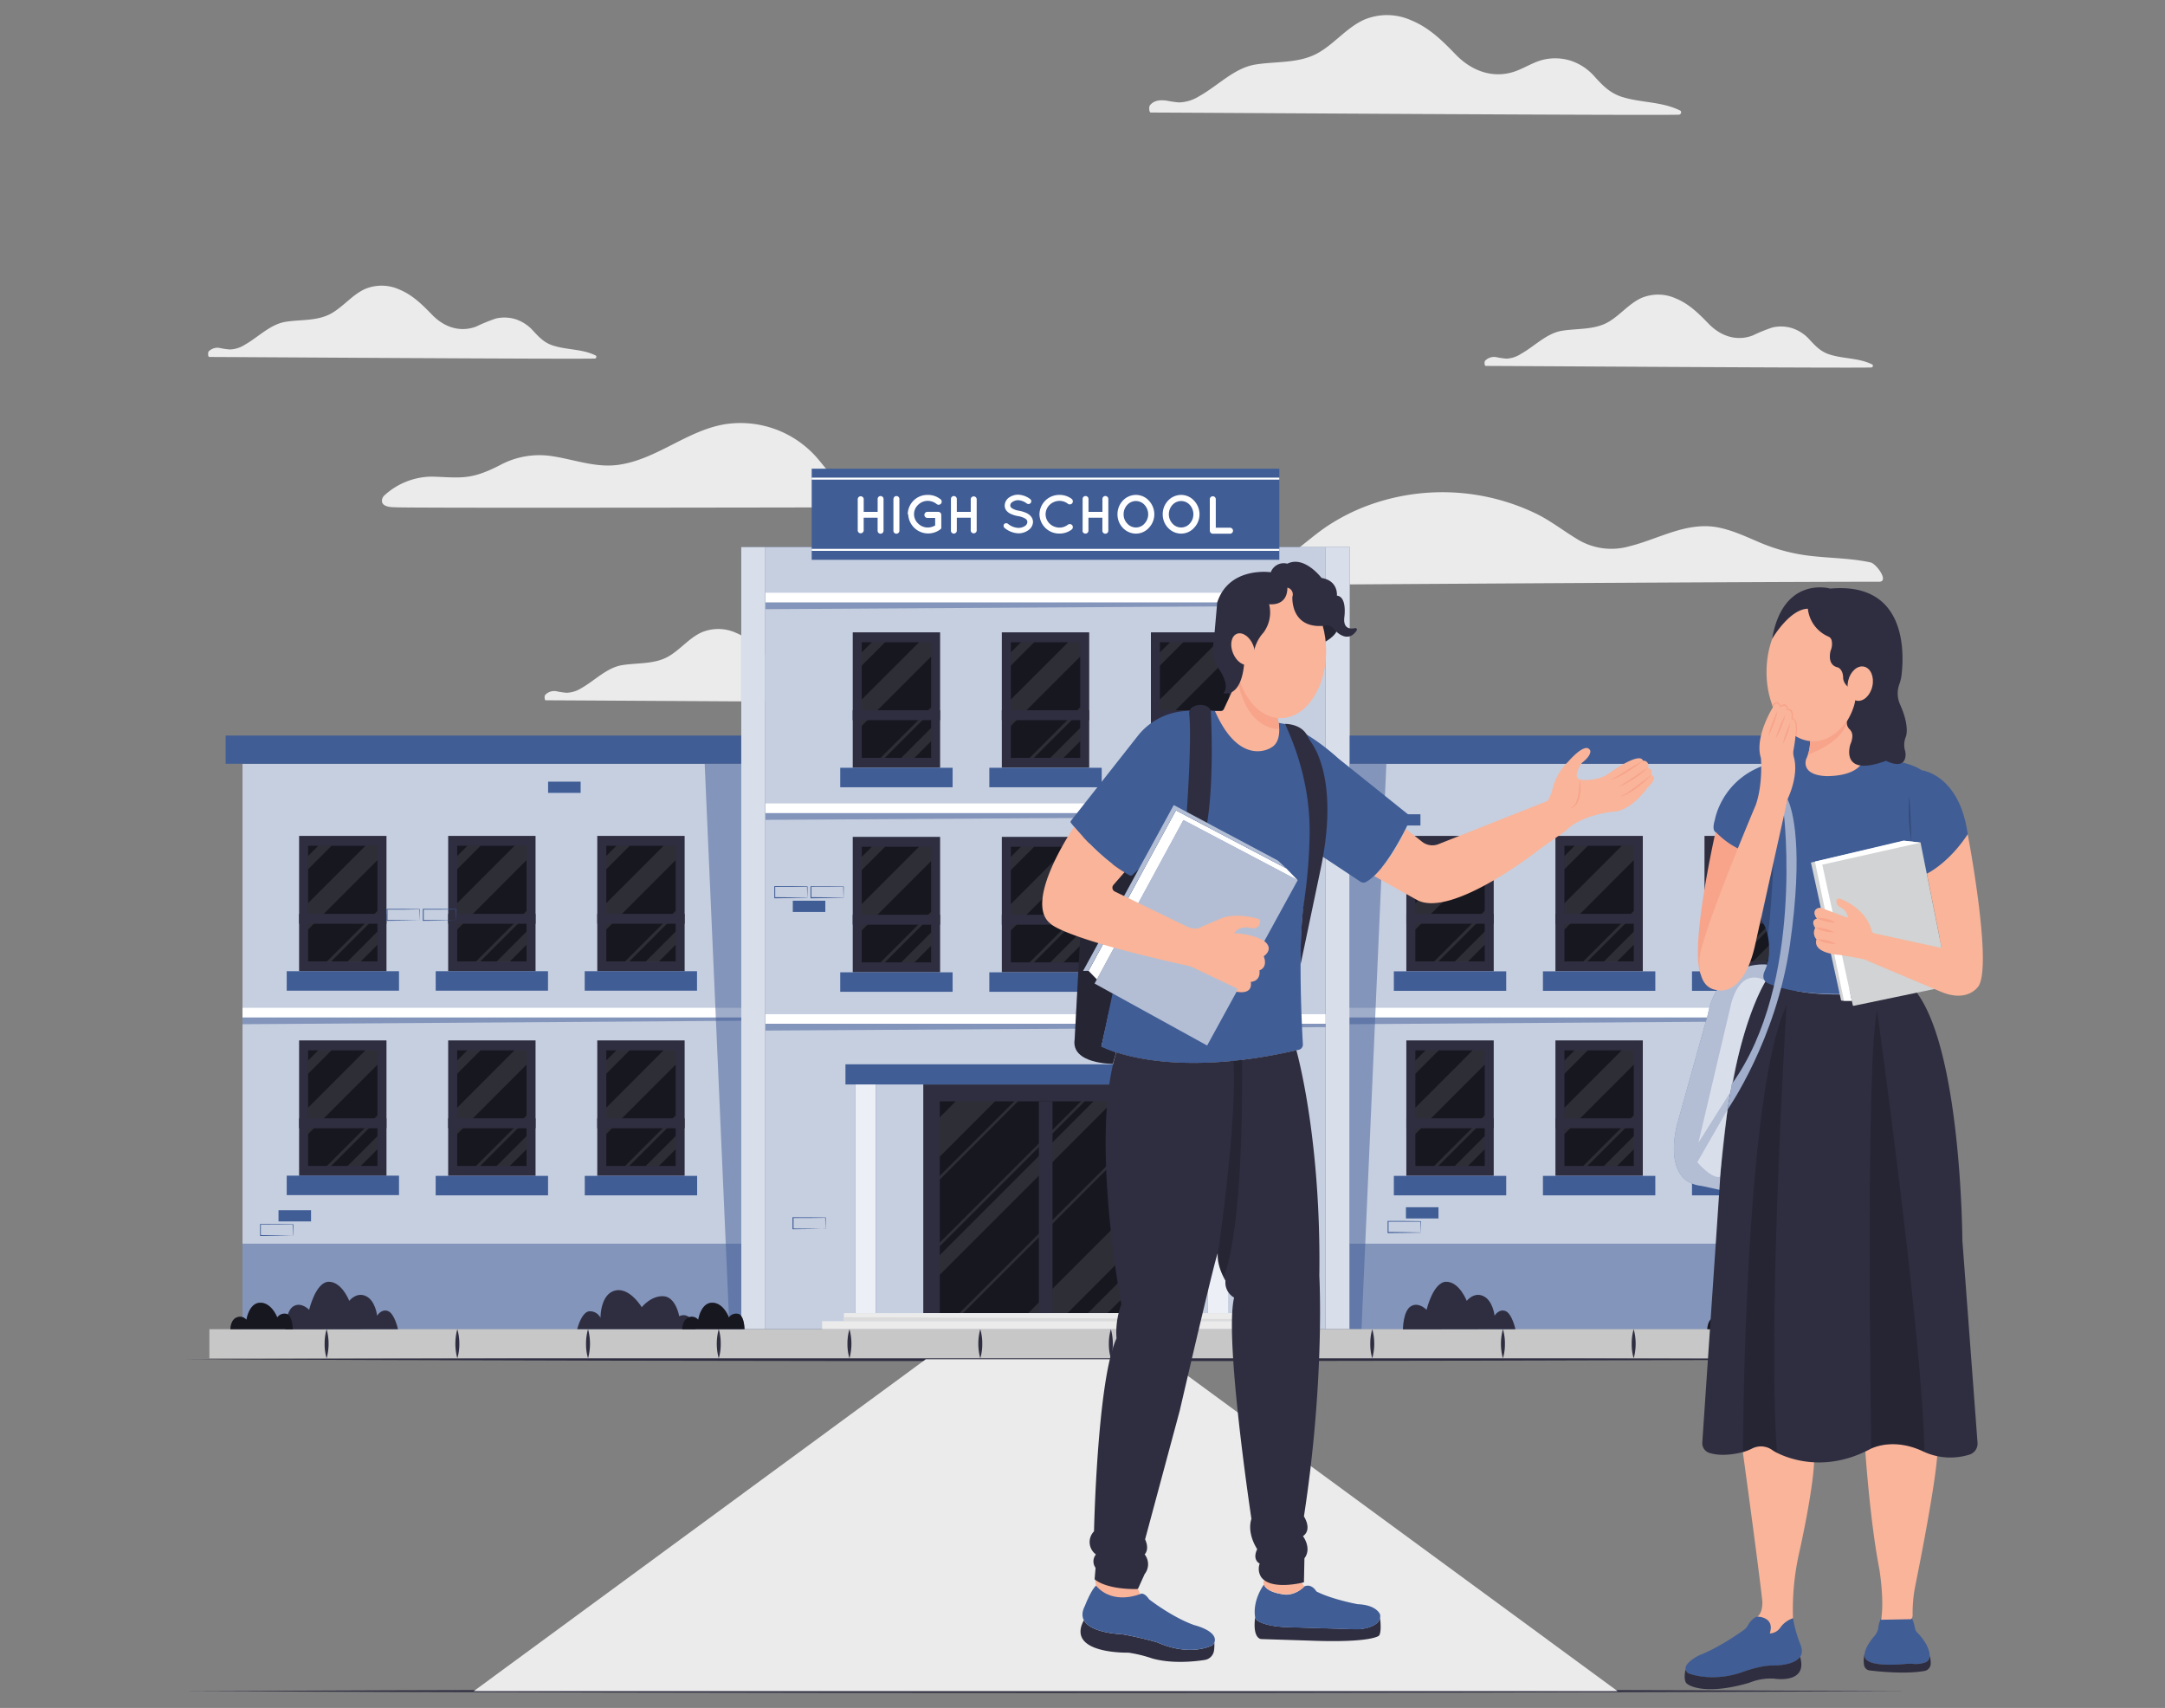  <!DOCTYPE svg PUBLIC "-//W3C//DTD SVG 1.1//EN" "http://www.w3.org/Graphics/SVG/1.1/DTD/svg11.dtd">
<svg id="a02e6f9e-512e-4c6f-b5c5-b2bc50f8d1ed" data-name="Layer 1" xmlns="http://www.w3.org/2000/svg" width="865.76" height="682.89" viewBox="0 0 865.76 682.89">
<rect x="0" y="0" width="865.76" height="682.89" fill="#808080" stroke="none"/>
<defs>
<style xmlns="http://www.w3.org/1999/xhtml">*, ::after, ::before { box-sizing: border-box; }
img, svg { vertical-align: middle; }
</style>
<style xmlns="http://www.w3.org/1999/xhtml">*, body, html { -webkit-font-smoothing: antialiased; }
img, svg { max-width: 100%; }
</style>
</defs>
<g id="b7b434ba-64f6-4873-b6f9-c0b2b036fa03" data-name="freepik--background-complete--inject-198">
<path d="M472.33,234.08c8.47,0,219.56-1.48,279.09-1.48,4.17,0-1.1-7.21-3.39-7.72-7.33-1.6-15-1.68-22.44-2.45a73.35,73.35,0,0,1-21.33-5.29c-5.87-2.47-11.72-5.34-18.08-6.41-12.27-1.92-23,4.81-34.57,7.68a26.08,26.08,0,0,1-20.94-2.87c-5.32-3.21-10.16-7-15.72-9.84A86.26,86.26,0,0,0,546,202.49,80.29,80.29,0,0,0,531,210.2c-5.63,3.7-10.48,8.41-16.13,12.07-12.5,8-27.94,5.45-41.58,10.08C472.45,232.67,471.6,234.08,472.33,234.08Z" fill="#ebebeb"/>
<path d="M460.2,45c11.22,0,199.33,1.23,211.16.86.85,0,1.3-1.28.46-1.69-7.47-3.69-15.91-3-23.65-5.57-4.57-1.6-7.37-4.51-10.53-8a21.69,21.69,0,0,0-9.79-6.41,20.72,20.72,0,0,0-10.66-.33c-3.81.91-7.13,3.09-10.77,4.47-9,3.41-17.82.17-24.28-6.51-5.32-5.51-10.56-10.72-17.79-13.69a23.56,23.56,0,0,0-18.84-.25C538.6,11,533.87,17.23,527.38,21c-7.67,4.48-16.87,3.43-25.35,4.8s-15,8.51-22.44,12.63a15.86,15.86,0,0,1-8.1,2.52,40.53,40.53,0,0,1-4.94-.71c-2.56-.32-5-.24-6.73,1.89C459.39,42.75,459.48,45,460.2,45Z" fill="#ebebeb"/>
<path d="M83.68,142.73c8.16,0,145.51.92,154.15.63.61,0,.95-.93.34-1.24-5.45-2.69-11.62-2.14-17.28-4.05-3.33-1.12-5.37-3.3-7.68-5.79a16.1,16.1,0,0,0-7.14-4.68,15.14,15.14,0,0,0-7.79-.24,69,69,0,0,0-7.87,3.21c-6.59,2.48-13,.13-17.71-4.81-3.89-4-7.71-7.82-13-10a17.17,17.17,0,0,0-13.75-.2c-5,2.28-8.51,6.88-13.23,9.62-5.61,3.29-12.33,2.5-18.51,3.49s-11,6.21-16.4,9.22a11.55,11.55,0,0,1-5.93,1.83,31.78,31.78,0,0,1-3.6-.5,4.91,4.91,0,0,0-4.91,1.38C83.15,141.13,83.15,142.73,83.68,142.73Z" fill="#ebebeb"/>
<path d="M594.13,146.31c8.17,0,145.53.91,154.15.62.63,0,1-.93.34-1.23-5.43-2.7-11.6-2.15-17.26-4.06-3.33-1.12-5.37-3.3-7.68-5.78a15.91,15.91,0,0,0-7.15-4.68,15.1,15.1,0,0,0-7.78-.24,67.19,67.19,0,0,0-7.87,3.2c-6.6,2.49-13,.13-17.73-4.81-3.88-4-7.71-7.82-13-10a17.16,17.16,0,0,0-13.76-.19c-5,2.27-8.5,6.87-13.23,9.61-5.6,3.21-12.32,2.5-18.52,3.5s-10.95,6.2-16.38,9.21a11.51,11.51,0,0,1-5.9,1.94,36.26,36.26,0,0,1-3.6-.51,4.92,4.92,0,0,0-4.91,1.39C593.54,144.69,593.6,146.31,594.13,146.31Z" fill="#ebebeb"/>
<path d="M218.21,280c8.18,0,145.53.92,154.17.63.61,0,.95-.93.34-1.24-5.45-2.69-11.62-2.14-17.28-4.05-3.33-1.12-5.37-3.3-7.67-5.79a16.19,16.19,0,0,0-7.15-4.68,15.14,15.14,0,0,0-7.79-.24,69,69,0,0,0-7.87,3.21c-6.58,2.48-13,.13-17.63-4.81-3.89-4-7.7-7.82-13-10a17.18,17.18,0,0,0-13.77-.19c-5,2.27-8.49,6.87-13.22,9.61-5.61,3.21-12.32,2.5-18.51,3.49s-11,6.21-16.39,9.22a11.61,11.61,0,0,1-5.93,1.83,33.74,33.74,0,0,1-3.61-.52,4.93,4.93,0,0,0-4.9,1.4C217.62,278.39,217.77,280,218.21,280Z" fill="#ebebeb"/>
<path d="M157.77,202.8c.16.46,216.5,0,213.76,0-1.23,0,1.89-1.86.68-2.47-7-3.49-14.75-3.59-22.44-4.3a34.43,34.43,0,0,1-13.11-3.2c-4.07-2.13-6.62-5.85-9.5-9.26a40.67,40.67,0,0,0-36.94-14c-15.39,2.42-27.52,14.13-42.92,16.28-9.26,1.3-18-2.27-27.07-3.54A33.09,33.09,0,0,0,199.91,186c-4.8,2.42-9.39,4.45-14.9,4.81-4.23.28-8.48-.2-12.73-.24a28.45,28.45,0,0,0-18.62,7.56C152.89,198.74,150.71,202.8,157.77,202.8Z" fill="#ebebeb"/>
</g>
<rect x="306.04" y="218.73" width="224.1" height="312.69" fill="#405d96" data-primary="true"/>
<rect x="306.04" y="218.73" width="224.1" height="312.69" fill="#fff" opacity="0.7" style="isolation:isolate"/>
<rect x="338.09" y="425.54" width="160" height="8.06" fill="#405d96" data-primary="true"/>
<rect x="369.21" y="433.6" width="97.85" height="91.43" fill="#2f2e41" data-secondary="true"/>
<rect x="375.8" y="440.35" width="84.68" height="84.68" opacity="0.5"/>
<g opacity="0.1">
<polygon points="460.48 475.68 460.48 491.4 426.87 525.03 411.15 525.03 460.48 475.68" fill="#fff"/>
<polygon points="397.91 440.35 375.81 462.45 375.81 446.73 382.17 440.35 397.91 440.35" fill="#fff"/>
<polygon points="445.15 440.35 375.81 509.71 375.81 501.85 437.3 440.35 445.15 440.35" fill="#fff"/>
<polygon points="460.48 499.58 460.48 507.45 442.89 525.03 435.03 525.03 460.48 499.58" fill="#fff"/>
<polygon points="460.48 448.21 460.48 449.64 385.12 525.03 383.65 525.03 460.48 448.21" fill="#fff"/>
<polygon points="407.08 440.35 375.81 471.61 375.81 470.15 405.62 440.35 407.08 440.35" fill="#fff"/>
<polygon points="433.75 440.35 375.81 498.28 375.81 496.81 432.27 440.35 433.75 440.35" fill="#fff"/>
</g>
<rect x="415.43" y="440.35" width="5.45" height="84.68" fill="#2f2e41" data-secondary="true"/>
<rect x="341" y="252.83" width="34.94" height="54.15" fill="#2f2e41" data-secondary="true"/>
<rect x="344.61" y="256.8" width="27.74" height="46.22" opacity="0.5"/>
<rect x="336" y="306.98" width="44.94" height="7.79" fill="#405d96" data-primary="true"/>
<g opacity="0.1">
<polygon points="372.35 256.8 372.35 262.51 344.59 290.26 344.59 279.7 367.51 256.8 372.35 256.8" fill="#fff"/>
<polygon points="372.35 291.07 372.35 296.34 365.67 303.02 360.39 303.02 372.35 291.07" fill="#fff"/>
<polygon points="353.94 256.8 344.59 266.15 344.59 260.86 348.65 256.8 353.94 256.8" fill="#fff"/>
<polygon points="372.35 282.8 372.35 284.5 353.81 303.02 352.11 303.02 372.35 282.8" fill="#fff"/>
</g>
<rect x="341" y="283.98" width="34.94" height="3.96" fill="#2f2e41" data-secondary="true"/>
<rect x="400.62" y="252.83" width="34.94" height="54.15" fill="#2f2e41" data-secondary="true"/>
<rect x="404.23" y="256.8" width="27.74" height="46.22" opacity="0.5"/>
<rect x="395.62" y="306.98" width="44.94" height="7.79" fill="#405d96" data-primary="true"/>
<g opacity="0.1">
<polygon points="431.97 256.8 431.97 262.51 404.21 290.26 404.21 279.7 427.13 256.8 431.97 256.8" fill="#fff"/>
<polygon points="431.97 291.07 431.97 296.34 425.28 303.02 419.99 303.02 431.97 291.07" fill="#fff"/>
<polygon points="413.55 256.8 404.21 266.15 404.21 260.86 408.26 256.8 413.55 256.8" fill="#fff"/>
<polygon points="431.97 282.8 431.97 284.5 413.42 303.02 411.73 303.02 431.97 282.8" fill="#fff"/>
</g>
<rect x="400.62" y="283.98" width="34.94" height="3.96" fill="#2f2e41" data-secondary="true"/>
<rect x="460.24" y="252.83" width="34.94" height="54.15" fill="#2f2e41" data-secondary="true"/>
<rect x="463.84" y="256.8" width="27.74" height="46.22" opacity="0.5"/>
<rect x="455.24" y="306.98" width="44.94" height="7.79" fill="#405d96" data-primary="true"/>
<g opacity="0.1">
<polygon points="491.58 256.8 491.58 262.51 463.82 290.26 463.82 279.7 486.74 256.8 491.58 256.8" fill="#fff"/>
<polygon points="491.58 291.07 491.58 296.34 484.9 303.02 479.63 303.02 491.58 291.07" fill="#fff"/>
<polygon points="473.17 256.8 463.82 266.15 463.82 260.86 467.88 256.8 473.17 256.8" fill="#fff"/>
<polygon points="491.58 282.8 491.58 284.5 473.04 303.02 471.34 303.02 491.58 282.8" fill="#fff"/>
</g>
<rect x="460.24" y="283.98" width="34.94" height="3.96" fill="#2f2e41" data-secondary="true"/>
<rect x="341" y="334.61" width="34.94" height="54.15" fill="#2f2e41" data-secondary="true"/>
<rect x="344.61" y="338.57" width="27.74" height="46.22" opacity="0.5"/>
<rect x="336" y="388.76" width="44.94" height="7.79" fill="#405d96" data-primary="true"/>
<g opacity="0.1">
<polygon points="372.35 338.57 372.35 344.29 344.59 372.03 344.59 361.48 367.51 338.57 372.35 338.57" fill="#fff"/>
<polygon points="372.35 372.83 372.35 378.12 365.67 384.8 360.39 384.8 372.35 372.83" fill="#fff"/>
<polygon points="353.94 338.57 344.59 347.91 344.59 342.64 348.65 338.57 353.94 338.57" fill="#fff"/>
<polygon points="372.35 364.56 372.35 366.26 353.81 384.8 352.11 384.8 372.35 364.56" fill="#fff"/>
</g>
<rect x="341" y="365.76" width="34.94" height="3.96" fill="#2f2e41" data-secondary="true"/>
<rect x="400.62" y="334.61" width="34.94" height="54.15" fill="#2f2e41" data-secondary="true"/>
<rect x="404.23" y="338.57" width="27.74" height="46.22" opacity="0.5"/>
<rect x="395.62" y="388.76" width="44.94" height="7.79" fill="#405d96" data-primary="true"/>
<g opacity="0.1">
<polygon points="431.97 338.57 431.97 344.29 404.21 372.03 404.21 361.48 427.13 338.57 431.97 338.57" fill="#fff"/>
<polygon points="431.97 372.83 431.97 378.12 425.28 384.8 419.99 384.8 431.97 372.83" fill="#fff"/>
<polygon points="413.55 338.57 404.21 347.91 404.21 342.64 408.26 338.57 413.55 338.57" fill="#fff"/>
<polygon points="431.97 364.56 431.97 366.26 413.42 384.8 411.73 384.8 431.97 364.56" fill="#fff"/>
</g>
<rect x="400.62" y="365.76" width="34.94" height="3.96" fill="#2f2e41" data-secondary="true"/>
<rect x="460.24" y="334.61" width="34.94" height="54.15" fill="#2f2e41" data-secondary="true"/>
<rect x="463.84" y="338.57" width="27.74" height="46.22" opacity="0.5"/>
<rect x="455.24" y="388.76" width="44.94" height="7.79" fill="#405d96" data-primary="true"/>
<g opacity="0.1">
<polygon points="491.58 338.57 491.58 344.29 463.82 372.03 463.82 361.48 486.74 338.57 491.58 338.57" fill="#fff"/>
<polygon points="491.58 372.83 491.58 378.12 484.9 384.8 479.63 384.8 491.58 372.83" fill="#fff"/>
<polygon points="473.17 338.57 463.82 347.91 463.82 342.64 467.88 338.57 473.17 338.57" fill="#fff"/>
<polygon points="491.58 364.56 491.58 366.26 473.04 384.8 471.34 384.8 491.58 364.56" fill="#fff"/>
</g>
<rect x="460.24" y="365.76" width="34.94" height="3.96" fill="#2f2e41" data-secondary="true"/>
<polygon points="530.14 409.32 306.04 409.32 306.04 412.06 530.14 410.68 530.14 409.32" fill="#405d96" opacity="0.5" data-primary="true"/>
<rect x="306.04" y="405.51" width="224.1" height="3.81" fill="#fff"/>
<polygon points="530.14 325.06 306.04 325.06 306.04 327.81 530.14 326.44 530.14 325.06" fill="#405d96" opacity="0.5" data-primary="true"/>
<rect x="306.04" y="321.24" width="224.1" height="3.81" fill="#fff"/>
<polygon points="530.14 240.81 306.04 240.81 306.04 243.57 530.14 242.19 530.14 240.81" fill="#405d96" opacity="0.5" data-primary="true"/>
<rect x="306.04" y="237" width="224.1" height="3.81" fill="#fff"/>
<rect x="296.42" y="218.73" width="9.62" height="312.69" fill="#405d96" data-primary="true"/>
<rect x="296.42" y="218.73" width="9.62" height="312.69" fill="#fff" opacity="0.8" style="isolation:isolate"/>
<rect x="530.14" y="218.73" width="9.62" height="312.69" fill="#405d96" data-primary="true"/>
<rect x="530.14" y="218.73" width="9.62" height="312.69" fill="#fff" opacity="0.8" style="isolation:isolate"/>
<rect x="483.04" y="433.6" width="8.27" height="91.43" fill="#405d96" data-primary="true"/>
<rect x="483.04" y="433.6" width="8.27" height="91.43" fill="#fff" opacity="0.9" style="isolation:isolate"/>
<rect x="341.99" y="433.6" width="8.27" height="91.43" fill="#405d96" data-primary="true"/>
<rect x="341.99" y="433.6" width="8.27" height="91.43" fill="#fff" opacity="0.9" style="isolation:isolate"/>
<rect x="328.76" y="528.25" width="178.64" height="3.22" fill="#ebebeb"/>
<rect x="337.48" y="525.03" width="161.22" height="3.22" fill="#ebebeb"/>
<polygon points="498.7 527.43 337.48 526.63 337.48 528.25 498.7 528.25 498.7 527.43" fill="#dbdbdb"/>
<rect x="96.98" y="305.36" width="199.46" height="226.08" fill="#405d96" data-primary="true"/>
<rect x="96.98" y="305.36" width="199.46" height="226.08" fill="#fff" opacity="0.7" style="isolation:isolate"/>
<rect x="96.98" y="497.25" width="199.46" height="34.18" fill="#405d96" opacity="0.5" data-primary="true"/>
<rect x="119.61" y="334.22" width="34.94" height="54.15" fill="#2f2e41" data-secondary="true"/>
<rect x="123.21" y="338.18" width="27.74" height="46.22" opacity="0.5"/>
<rect x="114.65" y="388.32" width="44.91" height="7.78" fill="#405d96" data-primary="true"/>
<g opacity="0.1">
<polygon points="150.95 338.2 150.95 343.9 123.21 371.66 123.21 361.1 146.12 338.2 150.95 338.2" fill="#fff"/>
<polygon points="150.95 372.46 150.95 377.73 144.27 384.42 139 384.42 150.95 372.46" fill="#fff"/>
<polygon points="132.56 338.2 123.21 347.54 123.21 342.25 127.25 338.2 132.56 338.2" fill="#fff"/>
<polygon points="150.95 364.19 150.95 365.88 132.43 384.42 130.73 384.42 150.95 364.19" fill="#fff"/>
</g>
<rect x="119.61" y="365.38" width="34.94" height="3.96" fill="#2f2e41" data-secondary="true"/>
<rect x="179.22" y="334.22" width="34.94" height="54.15" fill="#2f2e41" data-secondary="true"/>
<rect x="182.83" y="338.18" width="27.74" height="46.22" opacity="0.5"/>
<rect x="174.23" y="388.32" width="44.91" height="7.78" fill="#405d96" data-primary="true"/>
<g opacity="0.1">
<polygon points="210.57 338.2 210.57 343.9 182.83 371.66 182.83 361.1 205.73 338.2 210.57 338.2" fill="#fff"/>
<polygon points="210.57 372.46 210.57 377.73 203.89 384.42 198.62 384.42 210.57 372.46" fill="#fff"/>
<polygon points="192.17 338.2 182.83 347.54 182.83 342.25 186.87 338.2 192.17 338.2" fill="#fff"/>
<polygon points="210.57 364.19 210.57 365.88 192.03 384.42 190.35 384.42 210.57 364.19" fill="#fff"/>
</g>
<rect x="179.22" y="365.38" width="34.94" height="3.96" fill="#2f2e41" data-secondary="true"/>
<rect x="238.84" y="334.22" width="34.94" height="54.15" fill="#2f2e41" data-secondary="true"/>
<rect x="242.45" y="338.18" width="27.74" height="46.22" opacity="0.5"/>
<rect x="233.82" y="388.32" width="44.91" height="7.78" fill="#405d96" data-primary="true"/>
<g opacity="0.1">
<polygon points="270.19 338.2 270.19 343.9 242.44 371.66 242.44 361.1 265.35 338.2 270.19 338.2" fill="#fff"/>
<polygon points="270.19 372.46 270.19 377.73 263.5 384.42 258.23 384.42 270.19 372.46" fill="#fff"/>
<polygon points="251.79 338.2 242.44 347.54 242.44 342.25 246.5 338.2 251.79 338.2" fill="#fff"/>
<polygon points="270.19 364.19 270.19 365.88 251.66 384.42 249.96 384.42 270.19 364.19" fill="#fff"/>
</g>
<rect x="238.84" y="365.38" width="34.94" height="3.96" fill="#2f2e41" data-secondary="true"/>
<rect x="119.61" y="415.99" width="34.94" height="54.15" fill="#2f2e41" data-secondary="true"/>
<rect x="123.21" y="419.96" width="27.74" height="46.22" opacity="0.5"/>
<rect x="114.65" y="470.06" width="44.91" height="7.78" fill="#405d96" data-primary="true"/>
<g opacity="0.1">
<polygon points="150.95 419.96 150.95 425.68 123.21 453.42 123.21 442.88 146.12 419.96 150.95 419.96" fill="#fff"/>
<polygon points="150.95 454.23 150.95 459.51 144.27 466.18 139 466.18 150.95 454.23" fill="#fff"/>
<polygon points="132.56 419.96 123.21 429.31 123.21 424.03 127.25 419.96 132.56 419.96" fill="#fff"/>
<polygon points="150.95 445.95 150.95 447.65 132.43 466.18 130.73 466.18 150.95 445.95" fill="#fff"/>
</g>
<rect x="119.61" y="447.14" width="34.94" height="3.96" fill="#2f2e41" data-secondary="true"/>
<rect x="179.22" y="415.99" width="34.94" height="54.15" fill="#2f2e41" data-secondary="true"/>
<rect x="182.83" y="419.96" width="27.74" height="46.22" opacity="0.5"/>
<rect x="174.22" y="470.15" width="44.94" height="7.79" fill="#405d96" data-primary="true"/>
<g opacity="0.1">
<polygon points="210.57 419.96 210.57 425.68 182.83 453.42 182.83 442.88 205.73 419.96 210.57 419.96" fill="#fff"/>
<polygon points="210.57 454.23 210.57 459.51 203.89 466.18 198.62 466.18 210.57 454.23" fill="#fff"/>
<polygon points="192.17 419.96 182.83 429.31 182.83 424.03 186.87 419.96 192.17 419.96" fill="#fff"/>
<polygon points="210.57 445.95 210.57 447.65 192.03 466.18 190.35 466.18 210.57 445.95" fill="#fff"/>
</g>
<rect x="179.22" y="447.14" width="34.94" height="3.96" fill="#2f2e41" data-secondary="true"/>
<rect x="238.84" y="415.99" width="34.94" height="54.15" fill="#2f2e41" data-secondary="true"/>
<rect x="242.45" y="419.96" width="27.74" height="46.22" opacity="0.5"/>
<rect x="233.84" y="470.15" width="44.94" height="7.79" fill="#405d96" data-primary="true"/>
<g opacity="0.1">
<polygon points="270.19 419.96 270.19 425.68 242.44 453.42 242.44 442.88 265.35 419.96 270.19 419.96" fill="#fff"/>
<polygon points="270.19 454.23 270.19 459.51 263.5 466.18 258.23 466.18 270.19 454.23" fill="#fff"/>
<polygon points="251.79 419.96 242.44 429.31 242.44 424.03 246.5 419.96 251.79 419.96" fill="#fff"/>
<polygon points="270.19 445.95 270.19 447.65 251.66 466.18 249.96 466.18 270.19 445.95" fill="#fff"/>
</g>
<rect x="238.84" y="447.14" width="34.94" height="3.96" fill="#2f2e41" data-secondary="true"/>
<rect x="90.23" y="294.1" width="206.14" height="11.26" fill="#405d96" data-primary="true"/>
<polygon points="296.42 406.77 96.98 406.77 96.98 409.51 296.42 408.13 296.42 406.77" fill="#405d96" opacity="0.5" data-primary="true"/>
<rect x="96.98" y="402.96" width="199.46" height="3.81" fill="#fff"/>
<polygon points="281.79 305.36 296.42 305.36 296.42 531.44 291.72 531.44 281.79 305.36" fill="#405d96" opacity="0.5" data-primary="true"/>
<rect x="539.74" y="305.36" width="199.46" height="226.08" fill="#405d96" data-primary="true"/>
<rect x="539.74" y="305.36" width="199.46" height="226.08" fill="#fff" opacity="0.7" style="isolation:isolate"/>
<rect x="562.38" y="334.22" width="34.94" height="54.15" fill="#2f2e41" data-secondary="true"/>
<rect x="565.99" y="338.18" width="27.74" height="46.22" opacity="0.5"/>
<rect x="557.38" y="388.37" width="44.94" height="7.79" fill="#405d96" data-primary="true"/>
<g opacity="0.1">
<polygon points="593.73 338.2 593.73 343.9 565.99 371.66 565.99 361.1 588.89 338.2 593.73 338.2" fill="#fff"/>
<polygon points="593.73 372.46 593.73 377.73 587.05 384.42 581.77 384.42 593.73 372.46" fill="#fff"/>
<polygon points="575.33 338.2 565.99 347.54 565.99 342.25 570.04 338.2 575.33 338.2" fill="#fff"/>
<polygon points="593.73 364.19 593.73 365.88 575.2 384.42 573.5 384.42 593.73 364.19" fill="#fff"/>
</g>
<rect x="562.38" y="365.38" width="34.94" height="3.96" fill="#2f2e41" data-secondary="true"/>
<rect x="622" y="334.22" width="34.94" height="54.15" fill="#2f2e41" data-secondary="true"/>
<rect x="625.6" y="338.18" width="27.74" height="46.22" opacity="0.5"/>
<rect x="617" y="388.37" width="44.94" height="7.79" fill="#405d96" data-primary="true"/>
<g opacity="0.1">
<polygon points="653.35 338.2 653.35 343.9 625.61 371.66 625.61 361.1 648.5 338.2 653.35 338.2" fill="#fff"/>
<polygon points="653.35 372.46 653.35 377.73 646.66 384.42 641.39 384.42 653.35 372.46" fill="#fff"/>
<polygon points="634.95 338.2 625.61 347.54 625.61 342.25 629.66 338.2 634.95 338.2" fill="#fff"/>
<polygon points="653.35 364.19 653.35 365.88 634.82 384.42 633.12 384.42 653.35 364.19" fill="#fff"/>
</g>
<rect x="622" y="365.38" width="34.94" height="3.96" fill="#2f2e41" data-secondary="true"/>
<rect x="681.61" y="334.22" width="34.94" height="54.15" fill="#2f2e41" data-secondary="true"/>
<rect x="685.22" y="338.18" width="27.74" height="46.22" opacity="0.5"/>
<rect x="676.61" y="388.37" width="44.94" height="7.79" fill="#405d96" data-primary="true"/>
<g opacity="0.1">
<polygon points="712.96 338.2 712.96 343.9 685.22 371.66 685.22 361.1 708.12 338.2 712.96 338.2" fill="#fff"/>
<polygon points="712.96 372.46 712.96 377.73 706.28 384.42 701.01 384.42 712.96 372.46" fill="#fff"/>
<polygon points="694.56 338.2 685.22 347.54 685.22 342.25 689.27 338.2 694.56 338.2" fill="#fff"/>
<polygon points="712.96 364.19 712.96 365.88 694.43 384.42 692.74 384.42 712.96 364.19" fill="#fff"/>
</g>
<rect x="681.61" y="365.38" width="34.94" height="3.96" fill="#2f2e41" data-secondary="true"/>
<rect x="562.38" y="415.99" width="34.94" height="54.15" fill="#2f2e41" data-secondary="true"/>
<rect x="565.99" y="419.96" width="27.74" height="46.22" opacity="0.5"/>
<rect x="557.38" y="470.15" width="44.94" height="7.79" fill="#405d96" data-primary="true"/>
<g opacity="0.1">
<polygon points="593.73 419.96 593.73 425.68 565.99 453.42 565.99 442.88 588.89 419.96 593.73 419.96" fill="#fff"/>
<polygon points="593.73 454.23 593.73 459.51 587.05 466.18 581.77 466.18 593.73 454.23" fill="#fff"/>
<polygon points="575.33 419.96 565.99 429.31 565.99 424.03 570.04 419.96 575.33 419.96" fill="#fff"/>
<polygon points="593.73 445.95 593.73 447.65 575.2 466.18 573.5 466.18 593.73 445.95" fill="#fff"/>
</g>
<rect x="562.38" y="447.14" width="34.94" height="3.96" fill="#2f2e41" data-secondary="true"/>
<rect x="622" y="415.99" width="34.94" height="54.15" fill="#2f2e41" data-secondary="true"/>
<rect x="625.6" y="419.96" width="27.74" height="46.22" opacity="0.5"/>
<rect x="617" y="470.15" width="44.94" height="7.79" fill="#405d96" data-primary="true"/>
<g opacity="0.1">
<polygon points="653.35 419.96 653.35 425.68 625.61 453.42 625.61 442.88 648.5 419.96 653.35 419.96" fill="#fff"/>
<polygon points="653.35 454.23 653.35 459.51 646.66 466.18 641.39 466.18 653.35 454.23" fill="#fff"/>
<polygon points="634.95 419.96 625.61 429.31 625.61 424.03 629.66 419.96 634.95 419.96" fill="#fff"/>
<polygon points="653.35 445.95 653.35 447.65 634.82 466.18 633.12 466.18 653.35 445.95" fill="#fff"/>
</g>
<rect x="622" y="447.14" width="34.94" height="3.96" fill="#2f2e41" data-secondary="true"/>
<rect x="681.61" y="415.99" width="34.94" height="54.15" fill="#2f2e41" data-secondary="true"/>
<rect x="685.22" y="419.96" width="27.74" height="46.22" opacity="0.5"/>
<rect x="676.61" y="470.15" width="44.94" height="7.79" fill="#405d96" data-primary="true"/>
<g opacity="0.1">
<polygon points="712.96 419.96 712.96 425.68 685.22 453.42 685.22 442.88 708.12 419.96 712.96 419.96" fill="#fff"/>
<polygon points="712.96 454.23 712.96 459.51 706.28 466.18 701.01 466.18 712.96 454.23" fill="#fff"/>
<polygon points="694.56 419.96 685.22 429.31 685.22 424.03 689.27 419.96 694.56 419.96" fill="#fff"/>
<polygon points="712.96 445.95 712.96 447.65 694.43 466.18 692.74 466.18 712.96 445.95" fill="#fff"/>
</g>
<rect x="681.61" y="447.14" width="34.94" height="3.96" fill="#2f2e41" data-secondary="true"/>
<rect x="539.75" y="294.1" width="206.25" height="11.27" fill="#405d96" data-primary="true"/>
<rect x="539.75" y="497.25" width="199.46" height="34.18" fill="#405d96" opacity="0.5" data-primary="true"/>
<polygon points="739.2 406.77 539.75 406.77 539.75 409.51 739.2 408.13 739.2 406.77" fill="#405d96" opacity="0.5" data-primary="true"/>
<rect x="539.75" y="402.96" width="199.46" height="3.81" fill="#fff"/>
<polygon points="554.39 305.36 539.75 305.36 539.75 531.44 544.45 531.44 554.39 305.36" fill="#405d96" opacity="0.5" data-primary="true"/>
<rect x="324.59" y="187.4" width="187" height="36.43" fill="#405d96" data-primary="true"/>
<rect x="324.58" y="219.45" width="187" height="0.8" fill="#fff"/>
<rect x="324.58" y="190.97" width="187" height="0.8" fill="#fff"/>
<path d="M343,212.17V199.51a1.2,1.2,0,0,1,2.39,0v5.16h5.57v-5.16a1.17,1.17,0,0,1,1.16-1.18h0a1.19,1.19,0,0,1,1.2,1.18V212.2a1.18,1.18,0,0,1-1.18,1.19h0a1.17,1.17,0,0,1-1.19-1.15V207h-5.57v5.16a1.21,1.21,0,0,1-1.34,1.06A1.19,1.19,0,0,1,343,212.2Z" fill="#fff"/>
<path d="M357.3,199.51a1.17,1.17,0,0,1,1.16-1.18h0a1.19,1.19,0,0,1,1.2,1.18V212.2a1.2,1.2,0,0,1-1.2,1.19,1.17,1.17,0,0,1-1.19-1.15V199.51Z" fill="#fff"/>
<path d="M363,205.63a7.83,7.83,0,0,1,7.91-7.75h.1a7.9,7.9,0,0,1,4.91,1.6,1.24,1.24,0,1,1-1.32,2.09.9.9,0,0,1-.19-.15,5.65,5.65,0,0,0-3.4-1.16,5.38,5.38,0,0,0-3.88,1.61,5.08,5.08,0,0,0-.25,7.18l.25.25a5.38,5.38,0,0,0,3.88,1.61,6,6,0,0,0,2.95-.82v-3h-3.08a1.23,1.23,0,0,1-1.23-1.22,1.22,1.22,0,0,1,1.22-1.22h4.29a1.23,1.23,0,0,1,1.25,1.19v4.84a2.29,2.29,0,0,1,0,.37v.11h0a.91.91,0,0,1-.41.51,8,8,0,0,1-12.82-6Z" fill="#fff"/>
<path d="M380.27,212.17V199.51a1.16,1.16,0,0,1,1.15-1.18h0a1.19,1.19,0,0,1,1.2,1.18v5.16h5.57v-5.16a1.2,1.2,0,0,1,2.38,0V212.2a1.2,1.2,0,0,1-2.38,0V207h-5.57v5.16a1.18,1.18,0,0,1-1.18,1.19h0a1.17,1.17,0,0,1-1.18-1.15Z" fill="#fff"/>
<path d="M401.5,209.61a1.14,1.14,0,0,1,1.6-.15,7,7,0,0,0,4.12,1.61,4.84,4.84,0,0,0,2.69-.79,2,2,0,0,0,.92-1.6,1.38,1.38,0,0,0-.19-.69,2.09,2.09,0,0,0-.65-.64,8.36,8.36,0,0,0-2.94-1h0a11.32,11.32,0,0,1-2.78-.85,4.68,4.68,0,0,1-2-1.6,3.34,3.34,0,0,1-.5-1.77,4,4,0,0,1,1.73-3.2,6.34,6.34,0,0,1,3.72-1.14,8.54,8.54,0,0,1,4.7,1.72,1.08,1.08,0,0,1,.29,1.51h0a1.08,1.08,0,0,1-1.48.35l-.05,0a6.25,6.25,0,0,0-3.46-1.38,4.1,4.1,0,0,0-2.4.74,1.58,1.58,0,0,0-.82,1.36.88.88,0,0,0,.15.59,2.17,2.17,0,0,0,.57.56,7.4,7.4,0,0,0,2.69.95h0a12.76,12.76,0,0,1,3,.91,4.91,4.91,0,0,1,2.15,1.78,3.57,3.57,0,0,1,.53,1.83A4.18,4.18,0,0,1,411.2,212a6.68,6.68,0,0,1-4,1.24,9.38,9.38,0,0,1-5.51-2.17A1.17,1.17,0,0,1,401.5,209.61Z" fill="#fff"/>
<path d="M415.67,205.62a7.88,7.88,0,0,1,7.9-7.74,8,8,0,0,1,5,1.6,1.27,1.27,0,0,1,.2,1.73,1.24,1.24,0,0,1-1.71.22,5.42,5.42,0,0,0-3.46-1.17,5.74,5.74,0,0,0-3.88,1.61,5.35,5.35,0,0,0-1.6,3.75,5.25,5.25,0,0,0,1.6,3.73,5.68,5.68,0,0,0,3.88,1.6,5.43,5.43,0,0,0,3.46-1.18,1.28,1.28,0,0,1,1.71.24,1.25,1.25,0,0,1-.2,1.71,8,8,0,0,1-5,1.61A7.87,7.87,0,0,1,415.67,205.62Z" fill="#fff"/>
<path d="M432.93,212.17V199.51a1.16,1.16,0,0,1,1.15-1.18h0a1.17,1.17,0,0,1,1.2,1.17h0v5.16h5.57v-5.16a1.17,1.17,0,0,1,1.16-1.18h0a1.19,1.19,0,0,1,1.2,1.18V212.2a1.19,1.19,0,0,1-1.19,1.19h0a1.17,1.17,0,0,1-1.19-1.15V207h-5.57v5.16a1.18,1.18,0,0,1-1.16,1.19h-.05a1.17,1.17,0,0,1-1.18-1.15Z" fill="#fff"/>
<path d="M459.42,200.17a8,8,0,0,1,2.18,5.45,7.85,7.85,0,0,1-2.18,5.43,7,7,0,0,1-5.15,2.31,7.22,7.22,0,0,1-5.27-2.31,7.78,7.78,0,0,1-2.13-5.43,7.93,7.93,0,0,1,2.13-5.45,7.2,7.2,0,0,1,5.27-2.29A7,7,0,0,1,459.42,200.17Zm-.27,5.45a5.65,5.65,0,0,0-1.48-3.77,4.64,4.64,0,0,0-6.56-.31,3,3,0,0,0-.31.31,5.44,5.44,0,0,0-1.48,3.77,5.24,5.24,0,0,0,1.48,3.73,4.59,4.59,0,0,0,6.47.41c.14-.13.27-.27.4-.41A5.46,5.46,0,0,0,459.15,205.62Z" fill="#fff"/>
<path d="M477.49,200.17a8,8,0,0,1,2.18,5.45,7.81,7.81,0,0,1-2.18,5.43,7,7,0,0,1-5.14,2.31,7.24,7.24,0,0,1-5.26-2.31,7.76,7.76,0,0,1-2.13-5.43,7.85,7.85,0,0,1,2.13-5.45,7.2,7.2,0,0,1,5.26-2.29A7,7,0,0,1,477.49,200.17Zm-.27,5.45a5.58,5.58,0,0,0-1.46-3.77,4.65,4.65,0,0,0-6.58-.3c-.11.09-.21.2-.31.3a5.58,5.58,0,0,0-1.46,3.77,5.39,5.39,0,0,0,1.46,3.73,4.61,4.61,0,0,0,6.5.4,3.68,3.68,0,0,0,.39-.4A5.39,5.39,0,0,0,477.22,205.62Z" fill="#fff"/>
<path d="M483.79,212.17V199.51a1.2,1.2,0,0,1,2.39,0V211H492a1.21,1.21,0,0,1,1.06,1.33,1.19,1.19,0,0,1-1.06,1.06h-7a1.19,1.19,0,0,1-1.19-1.19Z" fill="#fff"/>
<rect x="111.37" y="483.87" width="13.01" height="4.49" fill="#405d96" data-primary="true"/>
<path d="M117.12,494c-3.84,0-9.18.18-13,.18H104V489.4h.21c3.83,0,9.23,0,13,.1h.11v.08l-.11,4.5Zm0,0-.09-4.45.09.11h-13l.19-.21V494l-.18-.19c3.74,0,9.2.11,13,.19Z" fill="#405d96" data-primary="true"/>
<path d="M337.3,359c-3.86,0-9.2.17-13,.17h-.18v-4.8h.21c3.83,0,9.23,0,13,.09h.1v.1l-.1,4.5Zm0,0-.11-4.51.11.12h-13l.19-.21v4.5l-.18-.19c3.74,0,9.22.13,13,.19Z" fill="#405d96" data-primary="true"/>
<rect x="317.03" y="360.14" width="13.01" height="4.49" fill="#405d96" data-primary="true"/>
<path d="M322.81,359c-3.86,0-9.19.17-13,.17h-.17v-4.87h.2c3.83,0,9.23,0,13,.1h.09v.09l-.09,4.51Zm0,0-.11-4.51.11.12h-13l.19-.21v4.5l-.17-.19c3.73,0,9.21.13,13,.19Z" fill="#405d96" data-primary="true"/>
<path d="M725.59,326.44c-3.86,0-9.2.19-13,.17h-.18V321.8h.21c3.83,0,9.23,0,13,.12h.1V322l-.1,4.49Zm0,0-.11-4.49.11.09h-13l.19-.19v4.49l-.18-.18c3.74,0,9.22.12,13,.18Z" fill="#405d96" data-primary="true"/>
<path d="M725.59,418.25c-3.86,0-9.2.19-13,.19h-.18v-4.89h.21c3.83,0,9.23,0,13,.11h.1v.1l-.1,4.49Zm0,0-.11-4.49.11.1-6.51.08h-6.5l.19-.2v4.49l-.18-.18c3.74,0,9.22.12,13,.18Z" fill="#405d96" data-primary="true"/>
<rect x="719.74" y="316.26" width="13.01" height="4.49" fill="#405d96" data-primary="true"/>
<rect x="555.01" y="325.57" width="13.01" height="4.49" fill="#405d96" data-primary="true"/>
<path d="M568.07,492.86c-3.86,0-9.2.2-13,.18h-.18v-4.87h.21c3.83,0,9.23,0,13,.09h.1v.12l-.1,4.48Zm0,0-.11-4.48.11.09h-13l.19-.19v4.49l-.17-.2c3.73,0,9.21.13,13,.2Z" fill="#405d96" data-primary="true"/>
<rect x="562.22" y="482.69" width="13.01" height="4.49" fill="#405d96" data-primary="true"/>
<path d="M718.3,320.76c-3.85,0-9.19.19-13,.18h-.19v-4.81h.21c3.83,0,9.23,0,13,.1h.12v.09l-.12,4.49Zm0,0-.1-4.48.1.09-6.49.08H705.3l.19-.19v4.49l-.17-.18c3.73,0,9.2.11,13,.18Z" fill="#405d96" data-primary="true"/>
<path d="M182.25,368c-3.86,0-9.2.19-13,.19h-.18v-4.81h.21c3.83,0,9.23,0,13,.1h.1v.09l-.1,4.49Zm0,0-.09-4.49.09.1-6.5.08h-6.51l.21-.21V368l-.18-.17c3.74,0,9.22.11,13,.17Z" fill="#405d96" data-primary="true"/>
<path d="M330.09,491.31c-3.86,0-9.2.19-13,.17h-.18v-4.8h.23c3.83,0,9.23,0,13,.09h.09v.12l-.09,4.48Zm0,0-.1-4.49.1.1-6.51.08h-6.45l.2-.2v4.49l-.2-.11c3.73,0,9.21.11,13,.18Z" fill="#405d96" data-primary="true"/>
<path d="M167.77,368c-3.87,0-9.2.19-13,.19h-.17v-4.81h.19c3.83,0,9.23,0,13,.1h.1v.09l-.1,4.49Zm0,0-.1-4.49.1.1-6.51.08h-6.51l.21-.21V368l-.18-.17c3.74,0,9.22.11,13,.17Z" fill="#405d96" data-primary="true"/>
<path d="M515.19,445.33c-3.85,0-9.2.18-13,.18H502V440.7h.21c3.83,0,9.21,0,13,.1h.12v.09l-.12,4.5Zm0,0-.1-4.5.1.11H502.27l.19-.21v4.5l-.17-.19c3.73,0,9.2.13,13,.19Z" fill="#405d96" data-primary="true"/>
<path d="M515.19,261c-3.85,0-9.2.19-13,.17H502v-4.81h.21c3.83,0,9.21,0,13,.1h.12v.1L515.2,261Zm0,0-.1-4.49.1.1H502.27l.19-.2v4.49l-.17-.18c3.73,0,9.2.12,13,.18Z" fill="#405d96" data-primary="true"/>
<rect x="509.43" y="262.16" width="13.01" height="4.49" fill="#405d96" data-primary="true"/>
<rect x="219.18" y="312.53" width="13.01" height="4.49" fill="#405d96" data-primary="true"/>
<g id="e2dc214f-b0d1-4fd9-aca1-b08aad064db1" data-name="freepik--Floor--inject-198">
<path d="M72.84,543.47c221.16-1,469.3-1,690.49,0C542.17,544.47,294,544.47,72.84,543.47Z" fill="#2f2e41" data-secondary="true"/>
<path d="M72.84,676.17c221.16-1,469.3-1,690.49,0C542.17,677.16,294,677.14,72.84,676.17Z" fill="#2f2e41" data-secondary="true"/>
<rect x="83.73" y="531.45" width="668.71" height="11.65" fill="#c7c7c7"/>
<path d="M130.62,531.45a22.14,22.14,0,0,1,0,11.65,18.75,18.75,0,0,1-.8-5.81A19.56,19.56,0,0,1,130.62,531.45Z" fill="#2f2e41" data-secondary="true"/>
<path d="M182.88,531.45a20.23,20.23,0,0,1,.8,5.84,19.37,19.37,0,0,1-.8,5.81,21.94,21.94,0,0,1,0-11.65Z" fill="#2f2e41" data-secondary="true"/>
<path d="M235.15,531.45a21.94,21.94,0,0,1,0,11.65,19.37,19.37,0,0,1-.8-5.81A20.23,20.23,0,0,1,235.15,531.45Z" fill="#2f2e41" data-secondary="true"/>
<path d="M287.41,531.45a19.56,19.56,0,0,1,.8,5.84,18.75,18.75,0,0,1-.8,5.81,22.14,22.14,0,0,1,0-11.65Z" fill="#2f2e41" data-secondary="true"/>
<path d="M339.69,531.45a21.94,21.94,0,0,1,0,11.65,19.37,19.37,0,0,1-.8-5.81A19.56,19.56,0,0,1,339.69,531.45Z" fill="#2f2e41" data-secondary="true"/>
<path d="M392,531.45a19.56,19.56,0,0,1,.8,5.84,19.37,19.37,0,0,1-.8,5.81,21.94,21.94,0,0,1,0-11.65Z" fill="#2f2e41" data-secondary="true"/>
<path d="M444.23,531.45a22.14,22.14,0,0,1,0,11.65,19.06,19.06,0,0,1-.81-5.81A19.9,19.9,0,0,1,444.23,531.45Z" fill="#2f2e41" data-secondary="true"/>
<path d="M496.49,531.45a20.23,20.23,0,0,1,.8,5.84,19.37,19.37,0,0,1-.8,5.81,21.94,21.94,0,0,1,0-11.65Z" fill="#2f2e41" data-secondary="true"/>
<path d="M548.76,531.45a21.94,21.94,0,0,1,0,11.65,19.37,19.37,0,0,1-.8-5.81A19.56,19.56,0,0,1,548.76,531.45Z" fill="#2f2e41" data-secondary="true"/>
<path d="M601,531.45a19.56,19.56,0,0,1,.8,5.84,19.37,19.37,0,0,1-.8,5.81,21.94,21.94,0,0,1,0-11.65Z" fill="#2f2e41" data-secondary="true"/>
<path d="M653.3,531.45a22.14,22.14,0,0,1,0,11.65,18.75,18.75,0,0,1-.8-5.81A19.56,19.56,0,0,1,653.3,531.45Z" fill="#2f2e41" data-secondary="true"/>
<path d="M705.56,531.45a20.23,20.23,0,0,1,.8,5.84,19.37,19.37,0,0,1-.8,5.81,21.94,21.94,0,0,1,0-11.65Z" fill="#2f2e41" data-secondary="true"/>
<polygon points="370.22 543.47 465.96 543.47 646.84 676.16 189.45 676.16 370.22 543.47" fill="#ebebeb"/>
</g>
<path d="M159.14,531.45s-1.34-6.28-4-7.26-4.34,1.86-4.34,1.86-.62-6-4.45-7.82-6.69,1.89-6.69,1.89-2.93-7.63-8.17-7.63-7.87,11.22-7.87,11.22-3.09-3.32-6.26-1.44-3.21,9.25-3.21,9.25Z" fill="#2f2e41" data-secondary="true"/>
<path d="M606,531.45s-1.35-6.28-4-7.26-4.33,1.86-4.33,1.86-.64-6-4.46-7.82-6.68,1.89-6.68,1.89-2.93-7.63-8.17-7.63-7.89,11.22-7.89,11.22-3.07-3.32-6.25-1.44-3.2,9.25-3.2,9.25Z" fill="#2f2e41" data-secondary="true"/>
<path d="M278.18,531.45H230.83s1.6-6.66,4.69-7.14a4.65,4.65,0,0,1,4.62,2.62s-.15-9.31,5.72-10.89,10.77,6.63,10.77,6.63,3.68-4.68,8.68-4.39,6.3,8,6.3,8S276.16,523.65,278.18,531.45Z" fill="#2f2e41" data-secondary="true"/>
<path d="M117.06,531.45H92.14s0-3.7,2.5-4.69a3.35,3.35,0,0,1,3.91.94s1-6.82,5.56-6.82,6.76,5.88,6.76,5.88a3.51,3.51,0,0,1,3.56-1.45C117,525.65,117.06,531.45,117.06,531.45Z" fill="#2f2e41" data-secondary="true"/>
<path d="M117.06,531.45H92.14s0-3.7,2.5-4.69a3.35,3.35,0,0,1,3.91.94s1-6.82,5.56-6.82,6.76,5.88,6.76,5.88a3.51,3.51,0,0,1,3.56-1.45C117,525.65,117.06,531.45,117.06,531.45Z" opacity="0.5"/>
<path d="M297.73,531.45H272.81s0-3.7,2.5-4.69a3.34,3.34,0,0,1,3.91.94s1-6.82,5.58-6.82,6.68,5.88,6.68,5.88a3.51,3.51,0,0,1,3.56-1.45C297.64,525.65,297.73,531.45,297.73,531.45Z" fill="#2f2e41" data-secondary="true"/>
<path d="M297.73,531.45H272.81s0-3.7,2.5-4.69a3.34,3.34,0,0,1,3.91.94s1-6.82,5.58-6.82,6.68,5.88,6.68,5.88a3.51,3.51,0,0,1,3.56-1.45C297.64,525.65,297.73,531.45,297.73,531.45Z" opacity="0.5"/>
<path d="M707.67,531.45H682.75s0-3.7,2.5-4.69a3.35,3.35,0,0,1,3.91.94s1-6.82,5.56-6.82,6.77,5.88,6.77,5.88a3.49,3.49,0,0,1,3.55-1.45C707.58,525.65,707.67,531.45,707.67,531.45Z" fill="#2f2e41" data-secondary="true"/>
<path d="M707.67,531.45H682.75s0-3.7,2.5-4.69a3.35,3.35,0,0,1,3.91.94s1-6.82,5.56-6.82,6.77,5.88,6.77,5.88a3.49,3.49,0,0,1,3.55-1.45C707.58,525.65,707.67,531.45,707.67,531.45Z" opacity="0.5"/>
<path d="M744,531.45H702.94s.1-6.1,4.14-7.74a5.52,5.52,0,0,1,6.41,1.6s1.6-11.21,9.18-11.21,11.12,9.61,11.12,9.61a5.79,5.79,0,0,1,5.87-2.39C743.87,521.87,744,531.45,744,531.45Z" fill="#2f2e41" data-secondary="true"/>
<path d="M504.39,655.35l19.14.61c25.28,1,27.94-2,27.94-2,1.13-1.53.41-7.06.41-7.06h0c-.35,1.89-2.34,3-4.26,3.68a16.24,16.24,0,0,1-5.74.82l-26.18-.8c-7.89-.15-11.45-1.71-12.84-2.59a2.1,2.1,0,0,1-.94-1.41C500.79,655.45,504.39,655.35,504.39,655.35Z" fill="#2f2e41" data-secondary="true"/>
<path d="M451.22,660.78a52.65,52.65,0,0,1,9.6,2.34c7.91,2.19,17,1.2,20.94.58a4.43,4.43,0,0,0,3.72-3.79,19.58,19.58,0,0,0,.13-3.14,2.35,2.35,0,0,1-1.23,1.27c-2.39,1.06-10.24,3.67-21.67-1.39a139,139,0,0,0-14.06-3.24s-12.42-.33-15.22-5.61C426.1,661.45,451.22,660.78,451.22,660.78Z" fill="#2f2e41" data-secondary="true"/>
<path d="M451.05,400.7s-2.34.85-7.25,2.56l-3.38,15.13s4.61,1.91,5.89,2.34L445,425.36s-16.75.09-15.26-9.72l2.35-43.32,14.51-30.52,18.14,11.31Z" fill="#2f2e41" data-secondary="true"/>
<path d="M451.05,400.7s-2.34.85-7.25,2.56l-3.38,15.13s4.61,1.91,5.89,2.34L445,425.36s-16.75.09-15.26-9.72l2.35-43.32,14.51-30.52,18.14,11.31Z" opacity="0.2"/>
<path d="M719.83,662.47c-2.51,3.75-11.12,3.48-11.12,3.48-5,0-11.88,2.61-11.88,2.61-12.47,4.4-21.73.48-21.73.48a2.72,2.72,0,0,1-1.05-1.52c-.57-2.83,5.56-5.73,5.56-5.73,7.29-2.84,14.95-8.09,17.77-10.11a5.76,5.76,0,0,0,1.64-1.9c1.63-2.95,3.72-3.44,3.72-3.44s7.11,0,5,6.73a5.38,5.38,0,0,0,4.32-2.54A10.3,10.3,0,0,1,717,647a50.64,50.64,0,0,0,2.93,10.42C720.84,659.61,720.66,661.25,719.83,662.47Z" fill="#405d96" data-primary="true"/>
<path d="M709.55,671.18a22.56,22.56,0,0,0-10.1,1.66c-18.77,5.47-24.71.47-24.71.47-1.58-1-1-4.6-.69-5.79A2.72,2.72,0,0,0,675.1,669s9.26,3.92,21.73-.48c0,0,6.9-2.61,11.88-2.61,0,0,8.61.27,11.12-3.48l0,0C723.09,673.43,709.55,671.18,709.55,671.18Z" fill="#2f2e41" data-secondary="true"/>
<path d="M771.67,662.06a2.73,2.73,0,0,1-1.71,2.61,11.32,11.32,0,0,1-5,.62,14.75,14.75,0,0,0-2.74,0c-4.5.43-18,1.32-16.53-4.18h0s0-2.32,3.54-6.6a7.4,7.4,0,0,0,1.83-3.17s.25-8.67,8.55-8.06c0,0,4.56-.8,6.19,7.82a3.19,3.19,0,0,0,.87,1.65C768.19,654.26,771.55,658.12,771.67,662.06Z" fill="#405d96" data-primary="true"/>
<path d="M772.07,665.19a3,3,0,0,1-2.4,2.89c-7.37,1.35-18,.3-22-.18a2.56,2.56,0,0,1-2.22-2,10,10,0,0,1,.26-4.81c-1.5,5.5,12,4.61,16.53,4.18a14.75,14.75,0,0,1,2.74,0,11.32,11.32,0,0,0,5-.62,2.73,2.73,0,0,0,1.71-2.61A10.55,10.55,0,0,1,772.07,665.19Z" fill="#2f2e41" data-secondary="true"/>
<path d="M428.24,329c1.92,2.41,12,14.63,23.47,21a1,1,0,0,0,1.15-.15l2.56-2.39-15,71a37.9,37.9,0,0,0,5.9,2.33c7.75,2.49,23.22,5.77,46.89,3.39,1.14-.12,2.29-.24,3.46-.39a203.8,203.8,0,0,0,21.69-3.83l1-.22a2.14,2.14,0,0,0,1.65-2.2c-.43-7.4-1.89-36.16.1-53.9,0,0,10.68-54.23-7.2-74.14l-28.05-5.14a65.63,65.63,0,0,0-13.34.06A26.17,26.17,0,0,0,455,294.22l-26.72,33.94A.69.69,0,0,0,428.24,329Z" fill="#405d96" data-primary="true"/>
<polygon points="776.47 379.12 785.18 381.07 775.66 375.01 776.47 379.12" fill="#f7a48b"/>
<path d="M501.92,646.65a2.1,2.1,0,0,0,.94,1.41c1.39.88,4.95,2.44,12.84,2.59l26.18.8a16.24,16.24,0,0,0,5.74-.82c1.92-.66,3.91-1.79,4.26-3.68a3.73,3.73,0,0,0,0-1.41s-1.17-3.83-9-4.14c0,0-10.32-1.91-16.48-5.1,0,0-1.81-3.3-4.79-2,0,0-4,4.46-9.46,3,0,0-5.58-.72-6.7-3.72C505.39,633.53,500.77,639.83,501.92,646.65Z" fill="#405d96" data-primary="true"/>
<path d="M433.43,647.8c2.8,5.28,15.22,5.61,15.22,5.61a139,139,0,0,1,14.06,3.24c11.43,5.06,19.28,2.45,21.67,1.39a2.35,2.35,0,0,0,1.23-1.27c1.76-4.66-8.05-7-8.05-7-8.82-3.13-18-10.27-18-10.27-2.23-3.24-3.68-2.12-3.68-2.12L438.27,634c-2.12,2-4.46,8.15-4.46,8.15C432.62,644.47,432.65,646.33,433.43,647.8Z" fill="#405d96" data-primary="true"/>
<path d="M520.59,633l1,1.27a10.06,10.06,0,0,1-9.46,3s-8.08-1.38-6.7-5.31l2.23-3.09,11.17.53Z" fill="#f9b499"/>
<path d="M455.12,635.44l.79,1.9S445.19,642,438.27,634l-.32-2.33,6.68-3.14Z" fill="#f9b499"/>
<path d="M534.42,252.5s-.61,1.82-4.48,4.1l-1.27-6.39A4.22,4.22,0,0,1,534.42,252.5Z" fill="#2f2e41" data-secondary="true"/>
<path d="M534.42,252.5s-.61,1.82-4.48,4.1l-1.27-6.39A4.22,4.22,0,0,1,534.42,252.5Z" opacity="0.2"/>
<path d="M562.11,331.36l6.53,5.17a6.64,6.64,0,0,0,6.56,1l43.44-17.21s.88-.22,2.21-4.88a22.26,22.26,0,0,1,6.21-10.86s7.1-8.42,8.87-4.43c0,0,.66,1.77-3.33,4.87,0,0-4,5.55-.88,6.65a17.16,17.16,0,0,0,10.64-1.77s13.3-9.75,14.63-5.76a2,2,0,0,1,2,2.88s2,.22,1.33,2.88c0,0,3.33.44-1.55,5.1,0,0-6.21,9.09-13.52,9.53,0,0-12.41.89-19.29,7.76l-9.75,6.87s-35.69,28.38-49.66,20.62l-17.07-9.53A62.1,62.1,0,0,0,562.11,331.36Z" fill="#f9b499"/>
<path d="M657,304.1a48.94,48.94,0,0,1-6.14,4.48,37.29,37.29,0,0,1-3.32,1.88c-.57.28-1.15.54-1.75.77-.31.1-.6.21-.92.28a3.94,3.94,0,0,1-.47.1l-.48,0a6.07,6.07,0,0,0,1.73-.71c.56-.29,1.1-.6,1.64-.93,1.08-.64,2.15-1.31,3.21-2C652.64,306.69,654.77,305.33,657,304.1Z" fill="#f7a48b"/>
<path d="M659,307a41.83,41.83,0,0,1-5.51,4.33c-1,.64-2,1.26-3,1.81a17.14,17.14,0,0,1-3.23,1.4c1-.58,2-1.23,3-1.85l2.9-1.92C655,309.47,657,308.17,659,307Z" fill="#f7a48b"/>
<path d="M660.31,309.86a39.79,39.79,0,0,1-5.67,5.1,28.44,28.44,0,0,1-3.2,2.1,12.29,12.29,0,0,1-3.54,1.45,22.07,22.07,0,0,0,3.27-1.89c1-.71,2.07-1.44,3.07-2.2C656.27,312.92,658.25,311.36,660.31,309.86Z" fill="#f7a48b"/>
<path d="M631.72,311.63a17.7,17.7,0,0,1,.3,3.25,17.91,17.91,0,0,1-.29,3.27,9.24,9.24,0,0,1-1.14,3.12,4.64,4.64,0,0,1-1.11,1.27,3.19,3.19,0,0,1-1.53.62,4.11,4.11,0,0,0,2.18-2.14,11.83,11.83,0,0,0,.94-3c.21-1,.32-2.1.43-3.17S631.66,312.72,631.72,311.63Z" fill="#f7a48b"/>
<path d="M719.62,620.21A103.11,103.11,0,0,0,717,647a10.3,10.3,0,0,0-4.94,3.55,5.38,5.38,0,0,1-4.32,2.54c2.16-6.73-5-6.73-5-6.73,2.29-1.52,2-6.08,2-6.08-1.52-14-7.8-59.69-7.8-59.69l1.46-4,14.84-3L725.46,581C726.09,591.53,719.62,620.21,719.62,620.21Z" fill="#f9b499"/>
<path d="M745.91,580.15s1.87,28,5.61,47.17c0,0,2.1,12.61.7,20.31l12-.22s.61-.36.62-1.65a56,56,0,0,1,.89-10.82c3.06-15.16,9.36-47.71,9.07-56.47l-23.08-14.24Z" fill="#f9b499"/>
<path d="M706.46,385.68s-19.18-2.31-23.57,20.1l-12.25,43.91s-6.47,22.88,9.94,24.5l9.48,2.08,18.71-89.2Z" fill="#405d96" data-primary="true"/>
<path d="M706.46,385.68s-19.18-2.31-23.57,20.1l-12.25,43.91s-6.47,22.88,9.94,24.5l9.48,2.08,18.71-89.2Z" fill="#fff" opacity="0.6"/>
<path d="M790.79,576.81a4.61,4.61,0,0,1-3.06,4.73,25.45,25.45,0,0,1-18.21-1l-.23-.11c-10.95-5.26-19-2.18-21-1.25-.31.14-.47.23-.47.23-17.85,9.45-32.37,3.9-37.21,1.48a18.25,18.25,0,0,1-1.73-1,7.79,7.79,0,0,0-8.13-.78,20.45,20.45,0,0,1-3.75,1.48l-.46.12c-6.33,1.51-10.5,1-13,.2a4.06,4.06,0,0,1-2.81-4.15l6.89-101.81c3.55-59.69,18.47-82.7,18.47-82.7,21.24,10.62,58.37,2.2,58.37,2.2,19.93,20.92,20.27,101.48,20.27,101.48Z" fill="#2f2e41" data-secondary="true"/>
<path d="M679.19,456.86,692.6,435.6s3.6-26.88,13.47-43.37c0,0-9.31-6.55-13.7,8.7Z" fill="#fff" opacity="0.5"/>
<path d="M678.73,464.71l12.06-21-3,26.8S685.2,471.88,678.73,464.71Z" fill="#fff" opacity="0.5"/>
<polygon points="720.49 291.83 715.92 295.36 714.47 306.78 729.41 305.53 726.92 291.83 720.49 291.83" fill="none" stroke="#000" stroke-miterlimit="10"/>
<path d="M686.47,330.66s-11.31,48.91-6.15,59.32l20.51-48.68A61.59,61.59,0,0,1,686.47,330.66Z" fill="#f7a48b"/>
<path d="M686.3,332.84s-2-.37-.55-5c0,0,3.92-24.8,36.22-24.27,0,0,34.75-3.49,46.51,4.41,0,0,15.08,1.66,18.39,25.56,0,0-7.91,12.68-18.39,16.73l-4,44.12s-35.67,7.54-57.18-1.1c0,0-3.4-1.09-1.65-5a19.48,19.48,0,0,0,1.78-7.3c.12-4-.32-9.47-3.07-12.85l-.73-13.24-2.76-13.6S693.47,340.2,686.3,332.84Z" fill="#405d96" data-primary="true"/>
<path d="M704.32,368.14l4.94-24.79s-1.06,24.14-2.4,30.48A14.05,14.05,0,0,0,704.32,368.14Z" opacity="0.2"/>
<path d="M729,347.18l11.9,54.7a.34.34,0,0,0,.41.27l38.15-7.95L768,336.86l-37.8,8.49A1.53,1.53,0,0,0,729,347.18Z" fill="#d1d3d4"/>
<polyline points="768.01 336.86 761.59 336.19 724.17 344.88 736.24 400.03 737.4 400.21" fill="#d1d3d4"/>
<path d="M725.77,344.48l11.63,55.73,3.15,0-11.84-54.49L767.57,337a.08.08,0,0,0,0-.15l-6.37-.75Z" fill="#fff"/>
<path d="M710.58,580.84a18.25,18.25,0,0,1-1.73-1,7.79,7.79,0,0,0-8.13-.78,20.45,20.45,0,0,1-3.75,1.48c.13-18.76,1.54-145,17.44-178.48C714.41,402.09,706.68,527.69,710.58,580.84Z" opacity="0.2"/>
<path d="M769.52,580.49l-.23-.11c-10.95-5.26-19-2.18-21-1.25-.3-20-2.13-153.53,2.32-175.27C750.58,403.86,769,535.89,769.52,580.49Z" opacity="0.2"/>
<g opacity="0.2">
<path d="M763.49,318.25c.08.75.12,1.49.19,2.24l.13,2.24c.1,1.49.15,3,.22,4.46l.33,8.95a39.35,39.35,0,0,1-.68-4.44c-.17-1.49-.25-3-.32-4.48s-.09-3-.06-4.48S763.36,319.75,763.49,318.25Z"/>
</g>
<path d="M713.31,325.07s8.26,68.07-20.77,108.36l-1.75,10.26s19.52-27.78,25-66.07,1.09-54-1-58.16Z" fill="#405d96" data-primary="true"/>
<path d="M713.31,325.07s8.26,68.07-20.77,108.36l-1.75,10.26s19.52-27.78,25-66.07,1.09-54-1-58.16Z" fill="#fff" opacity="0.5"/>
<path d="M513.88,289.44s9.23,2.89,21.35,13.85l27.95,22.41a2,2,0,0,1,.55,2.35c-2.23,4.78-10,20.4-17.42,24.55a2.16,2.16,0,0,1-2.27-.07l-20.35-13.47S528,306.17,513.88,289.44Z" fill="#405d96" data-primary="true"/>
<path d="M484.21,284.85c.31,6.38,1.18,30.17-1.84,46.18l-7.91-4.74s2.22-30.28,1.09-40.85a2.78,2.78,0,0,1,1.33-2.72,6.15,6.15,0,0,1,5.54-.42A2.87,2.87,0,0,1,484.21,284.85Z" fill="#2f2e41" data-secondary="true"/>
<path d="M513.88,289.44s6.43-.2,8.92,4.77a24.84,24.84,0,0,0,1.65,2.76c2.95,4.27,10.22,18.61,3.79,49.88L520.1,385.6c0-3.11,0-6.35.11-9.71.17-4.68.51-9.11.95-13.28a204.85,204.85,0,0,0,2.55-29.18C523.93,314.1,518.14,298.8,513.88,289.44Z" fill="#2f2e41" data-secondary="true"/>
<polygon points="473.23 327.87 518.93 351.94 482.72 418.03 437.73 393.25 473.23 327.87" fill="#405d96" data-primary="true"/>
<polygon points="473.23 327.87 518.93 351.94 482.72 418.03 437.73 393.25 473.23 327.87" fill="#fff" opacity="0.6"/>
<polygon points="514.36 347.2 518.93 351.94 473.23 327.87 438.63 391.6 435.27 388.15 470.25 324 514.36 347.2" fill="#fff"/>
<path d="M438.11,626.87l-.37,4.34a.5.5,0,0,0,.21.45c5.27,3.82,14.93,3.74,16.78,3.68a.48.48,0,0,0,.43-.29l2.57-5.68a6.34,6.34,0,0,0,0-7.88c2.11-2.31.18-6,.18-6L471.77,564s15.57-67.31,15.19-62.51a8.81,8.81,0,0,0,0,1.36c.23,4.47,3.09,9.23,3.09,9.23a6.92,6.92,0,0,0,3.46,6.73c-4,16.34,6.92,88.47,6.92,88.47-1.92,6,2.31,12.11,2.31,12.11-2.12,4.43,1,5.77,1,5.77a6.14,6.14,0,0,0,.58,5.39c4,5.57,17.11,2.11,17.11,2.11l.2-9.61c3.08-4-.58-8.85-.58-8.85,3.84-2.7.38-7.89.38-7.89,8.47-55,6.16-96.16,6.16-96.16.74-53.57-8.46-87.61-9.19-90.23-38.18,8.78-61.82,4.11-72,.83-10.65,33.91,2,100.75,2,100.75a32.5,32.5,0,0,0-1.92,13.65c-7.7,16.35-9,77.13-9,77.13a6.12,6.12,0,0,0,.77,9.23A4.35,4.35,0,0,0,438.11,626.87Z" fill="#2f2e41" data-secondary="true"/>
<path d="M487,501.47c.53,7.31,2.5,8.93,2.5,8.93,7.37-20.48,7.37-71.93,7.2-86.67-1.17.15-2.32.27-3.46.39C494.78,449.32,487,501.47,487,501.47Z" opacity="0.2"/>
<path d="M723.8,294.84a17.26,17.26,0,0,1-1.27,8.05,5,5,0,0,0-.52,2.4c.1,1.88,1.4,4.6,7.82,5,0,0,12,.68,15.15-5.86l.68-16.18L734,278.49Z" fill="#f9b499"/>
<path d="M723.8,294s.35,4.82-.86,7.75c0,0,14.12-4.82,15.67-13.43l-10.68,3.79Z" fill="#f7a48b"/>
<path d="M743.94,268.68c0,15.31-8.4,27.71-18.76,27.71a13.5,13.5,0,0,1-6.89-1.93c-4.1-2.39-7.49-6.84-9.58-12.51a38.31,38.31,0,0,1-2.29-13.27c0-15.31,8.4-27.71,18.76-27.71S743.94,253.37,743.94,268.68Z" fill="#f9b499"/>
<path d="M708.66,255.43s6.88-11.88,14.28-12.05a13.71,13.71,0,0,0,8.26,11.16,2.21,2.21,0,0,1,1.26,1.56,6.66,6.66,0,0,1-.39,4s-1.73,5.68,2.75,6.72c0,0,2.24.51,2.24,4.47a5.09,5.09,0,0,0,4.47,4.31s2.24,4.13-2.92,12.73a3.47,3.47,0,0,0,1,3.23,3.72,3.72,0,0,1,1.12,3,9.11,9.11,0,0,1-.8,3.09s-4.47,13.42,14.29,6.54c0,0,7.57,4.09,7.8-2.36a6,6,0,0,0-.32-2.06,8.57,8.57,0,0,1,.44-5.22s1.72-4-2.41-13.08a10.83,10.83,0,0,1-.17-8,17,17,0,0,0,.83-3.41c1-8.24,2.56-37.54-28.55-34.72C731.89,235.29,713,230,708.66,255.43Z" fill="#2f2e41" data-secondary="true"/>
<ellipse cx="743.88" cy="273.33" rx="6.97" ry="4.96" transform="translate(314.17 939.23) rotate(-77.34)" fill="#f9b499"/>
<path d="M718.35,294.45h-.06c-4.1-2.39-7.49-6.84-9.58-12.51.25-.35,2-2.63,3.47.27,0,0,2.13-2.12,2.85,1.34,0,0,2.38-.79,1.88,3.68C716.91,287.24,719.43,287.31,718.35,294.45Z" fill="#f7a48b"/>
<path d="M711.93,282.8s-1.21-3.1-2.76-.35c0,0-7.74,12.05-5,20.66,0,0,.86,10.5-2.07,18.76,0,0-17.46,41.12-21.78,57.58a21.49,21.49,0,0,0-.68,7.27c.34,3.83,1.83,8.65,7.15,9.16,0,0,10.5,3.1,15.14-18.41l12.91-58s4.6-9.2,2.51-16.75a6.35,6.35,0,0,1-.15-2.81c.68-3.64,2.08-12.7-.81-12.28,0,0,.69-4.14-1.72-3.62C714.68,284,714.51,281.07,711.93,282.8Z" fill="#f9b499"/>
<path d="M707.11,294.33a43.15,43.15,0,0,1,3.78-10.16,38.5,38.5,0,0,1-1.57,5.2A39.88,39.88,0,0,1,707.11,294.33Z" fill="#f7a48b"/>
<path d="M710,295.53a42,42,0,0,1,4-9.81,34.89,34.89,0,0,1-1.67,5A36.11,36.11,0,0,1,710,295.53Z" fill="#f7a48b"/>
<path d="M713,297.43a25.37,25.37,0,0,1,1.15-4.25,24.74,24.74,0,0,1,1.78-4,25.37,25.37,0,0,1-1.15,4.25A25.63,25.63,0,0,1,713,297.43Z" fill="#f7a48b"/>
<path d="M786.87,333.58s9.83,51.27,4.43,60.54c0,0-4.21,7.25-15.68,2.19L745.28,383.5s-7.08-1.35-9.61-1.69c0,0-11-.5-9.28-6.24a3.84,3.84,0,0,1-.5-4.55s-2.19-3,.67-3.71c0,0-1.89-2.22-.43-3.69a2.39,2.39,0,0,1,2.6-.45L739,367a5.46,5.46,0,0,0-3.2-4.32,2.68,2.68,0,0,1-1.31-1.48,2.33,2.33,0,0,1-.1-1.06,1.1,1.1,0,0,1,1.51-.79c2.68,1.07,10.54,4.85,12.57,12.83a1.41,1.41,0,0,0,1.08,1l26.93,5.87-5.92-29.72S779.31,345.16,786.87,333.58Z" fill="#f9b499"/>
<path d="M726.7,375.57a13.46,13.46,0,0,1,3.82.42,13.09,13.09,0,0,1,3.58,1.39,13.11,13.11,0,0,1-3.82-.42A12.78,12.78,0,0,1,726.7,375.57Z" fill="#f7a48b"/>
<path d="M726,370.94a13.39,13.39,0,0,1,3.81.42,13.15,13.15,0,0,1,3.59,1.39,14.77,14.77,0,0,1-7.4-1.81Z" fill="#f7a48b"/>
<path d="M726.56,367a13.46,13.46,0,0,1,3.82.42,13.09,13.09,0,0,1,3.58,1.39,13.11,13.11,0,0,1-3.82-.42A12.78,12.78,0,0,1,726.56,367Z" fill="#f7a48b"/>
<polygon points="514.36 347.2 511.06 344.1 469.37 321.89 433.13 388.2 435.27 388.15 470.25 324 514.36 347.2" fill="#405d96" data-primary="true"/>
<polygon points="514.36 347.2 511.06 344.1 469.37 321.89 433.13 388.2 435.27 388.15 470.25 324 514.36 347.2" fill="#fff" opacity="0.6"/>
<path d="M445.24,353.83l4.44-5.09s-8.59-4.56-20.14-18.16c0,0-20.67,30.12-9.41,38.77,0,0,4.53,5.67,54.62,16.73a11.73,11.73,0,0,1,2.58.88l17.51,8.35-.57,1.16s6.78,1.73,5.91-3.9c0,0,4,0,3.46-4.61,0,0,3.46-.87,1.73-5.63,0,0,4.47-2.88,0-6.2,0,0-4.18-2.74-11.82-3a4.88,4.88,0,0,1,3.11-2.12,6.22,6.22,0,0,1,3.26,0c1.36.35,3.62.47,4-2.56a1,1,0,0,0-.75-1.08c-2.35-.66-9.45-2.33-14.79-.19l-8.08,3.46s-2.3,1.73-6.49-.58l-28-13.6A1.69,1.69,0,0,1,445.24,353.83Z" fill="#f9b499"/>
<path d="M510.53,285.54S514,296,508.18,299c0,0-12.34,8-22.33-14.69h1.94a1.47,1.47,0,0,0,1.63-.82l3.46-7.46,1.85-5.18Z" fill="#f9b499"/>
<path d="M510.53,285.54a18.13,18.13,0,0,1,.86,5.92s-13.08.86-16.66-20.61Z" fill="#f7a48b"/>
<ellipse cx="512.08" cy="260.37" rx="18.23" ry="26.78" fill="#f9b499"/>
<path d="M542.52,252.07a.61.61,0,0,0-.64-.93c-1.89.42-4.91.36-4.27-4.56,0,0,1.14-8-3-8.43,0,0,.69-5.93-6.15-7.07,0,0-6.84-9.11-13.67-5.7a5.5,5.5,0,0,0-6.61,3.42s-16.64-2.5-21.43,12.08l-1.36,15.5A15.29,15.29,0,0,0,487,266.86s5.24,6.84,2.28,10.26c0,0,6.84,2.28,8.21-11.4l4.1-5.92a15.81,15.81,0,0,1,3.64-6.84,13.59,13.59,0,0,0,2.28-11.39s7.3,1.13,7.3-6.61a2.75,2.75,0,0,1,2,3.64s-.91,12.77,12.53,11.63c0,0,3-1.14,5,2.27C534.42,252.5,539,257.43,542.52,252.07Z" fill="#2f2e41" data-secondary="true"/>
<ellipse cx="497.09" cy="259.55" rx="4.34" ry="6.61" transform="translate(-61.37 208.71) rotate(-22.37)" fill="#f9b499"/>
</svg>